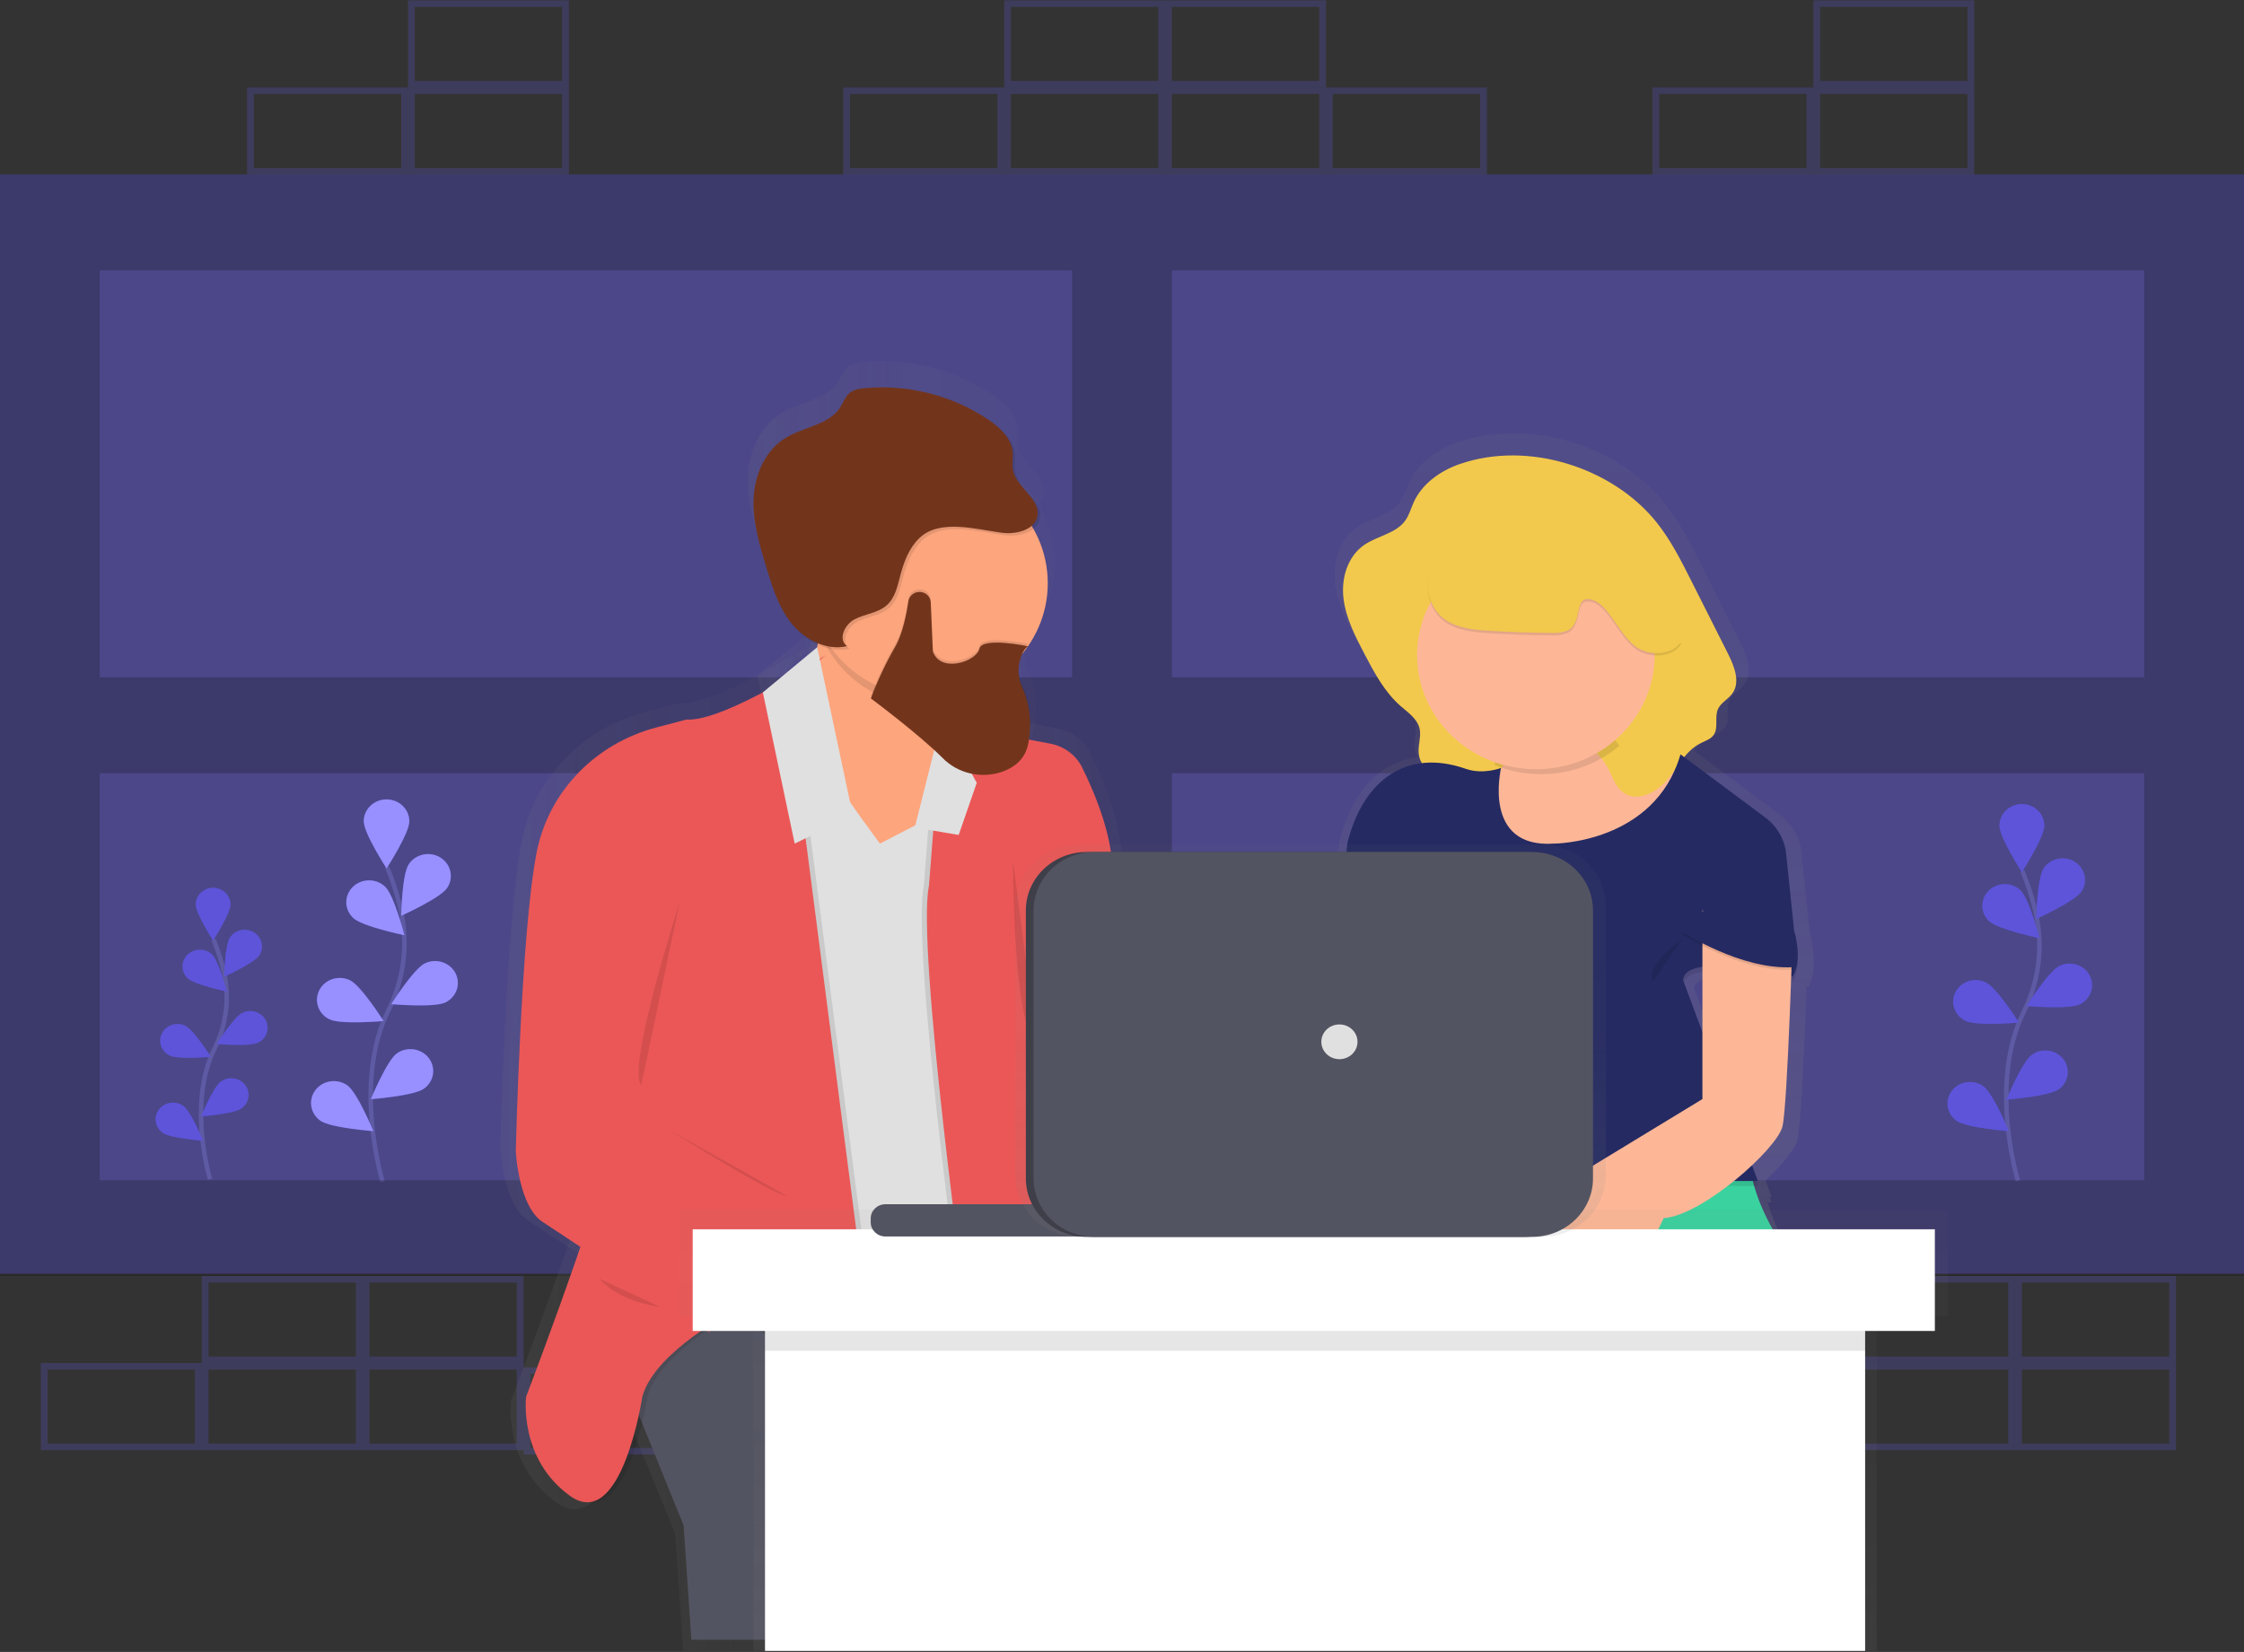 <svg width="990" height="729" viewBox="0 0 990 729" fill="none" xmlns="http://www.w3.org/2000/svg">
<rect x="0" y="0" width="990" height="729" fill="#333333" stroke="none"/>
<path opacity="0.2" d="M818 641.875H747V603.449H818V641.875ZM750 638.993H815V606.331H750V638.993Z" fill="#6C63FF"/>
<path opacity="0.2" d="M889 639.954H818V601.528H889V639.954ZM821 637.072H886V604.41H821V637.072Z" fill="#6C63FF"/>
<path opacity="0.2" d="M960 639.954H889V601.528H960V639.954ZM892 637.072H957V604.41H892V637.072Z" fill="#6C63FF"/>
<path opacity="0.2" d="M960 601.528H889V563.102H960V601.528ZM892 598.646H957V565.984H892V598.646Z" fill="#6C63FF"/>
<path opacity="0.2" d="M889 601.528H818V563.102H889V601.528ZM821 598.646H886V565.984H821V598.646Z" fill="#6C63FF"/>
<path opacity="0.2" d="M89 639.954H18V601.528H89V639.954ZM21 637.072H86V604.41H21V637.072Z" fill="#6C63FF"/>
<path opacity="0.2" d="M160 639.954H89V601.528H160V639.954ZM92 637.072H157V604.41H92V637.072Z" fill="#6C63FF"/>
<path opacity="0.2" d="M231 639.954H160V601.528H231V639.954ZM163 637.072H228V604.41H163V637.072Z" fill="#6C63FF"/>
<path opacity="0.2" d="M302 641.875H231V603.449H302V641.875ZM234 638.993H299V606.331H234V638.993Z" fill="#6C63FF"/>
<path opacity="0.2" d="M231 601.528H160V563.102H231V601.528ZM163 598.646H228V565.984H163V598.646Z" fill="#6C63FF"/>
<path opacity="0.2" d="M160 601.528H89V563.102H160V601.528ZM92 598.646H157V565.984H92V598.646Z" fill="#6C63FF"/>
<path d="M890.28 521.179C890.28 521.179 877.14 478.305 892.74 446.747C899.374 433.553 901.375 418.647 898.44 404.267C896.992 397.45 894.897 390.774 892.18 384.324" stroke="#535461" stroke-width="2" stroke-miterlimit="10"/>
<path d="M901.9 364.352C901.9 369.607 892 384.843 892 384.843C892 384.843 882.1 369.607 882.1 364.352C882.1 361.829 883.144 359.408 885.001 357.624C886.859 355.84 889.378 354.837 892.005 354.837C894.632 354.837 897.151 355.84 899.009 357.624C900.867 359.408 901.91 361.829 901.91 364.352H901.9Z" fill="#6C63FF"/>
<path d="M918.27 393.489C915.27 397.898 898.36 405.516 898.36 405.516C898.36 405.516 898.67 387.552 901.64 383.143C902.346 382.094 903.261 381.189 904.332 380.479C905.402 379.77 906.608 379.27 907.88 379.008C909.151 378.746 910.464 378.728 911.743 378.953C913.023 379.179 914.243 379.644 915.335 380.323C916.427 381.002 917.369 381.881 918.107 382.909C918.846 383.938 919.366 385.096 919.639 386.317C919.911 387.539 919.931 388.8 919.696 390.029C919.461 391.258 918.976 392.43 918.27 393.479V393.489Z" fill="#6C63FF"/>
<path d="M917.55 443.231C912.67 445.595 894.05 443.962 894.05 443.962C894.05 443.962 903.75 428.591 908.64 426.238C910.984 425.118 913.694 424.936 916.177 425.73C918.661 426.523 920.716 428.229 921.895 430.474C923.073 432.72 923.279 435.322 922.466 437.712C921.654 440.102 919.89 442.087 917.56 443.231H917.55Z" fill="#6C63FF"/>
<path d="M908.19 480.745C903.79 483.867 885.19 485.279 885.19 485.279C885.19 485.279 892.05 468.573 896.45 465.442C897.495 464.699 898.683 464.161 899.944 463.858C901.206 463.556 902.518 463.496 903.804 463.68C905.09 463.865 906.325 464.291 907.44 464.935C908.555 465.578 909.526 466.426 910.3 467.43C911.073 468.434 911.633 469.575 911.948 470.787C912.263 471.999 912.326 473.259 912.133 474.495C911.941 475.73 911.498 476.917 910.828 477.988C910.158 479.059 909.275 479.992 908.23 480.735L908.19 480.745Z" fill="#6C63FF"/>
<path d="M877.57 406.544C881.49 410.204 899.77 413.999 899.77 413.999C899.77 413.999 895.29 396.553 891.37 392.864C889.486 391.107 886.952 390.14 884.325 390.177C881.699 390.213 879.195 391.251 877.365 393.061C875.535 394.872 874.529 397.306 874.567 399.829C874.605 402.352 875.686 404.757 877.57 406.515V406.544Z" fill="#6C63FF"/>
<path d="M867.2 450.542C872.08 452.905 890.7 451.272 890.7 451.272C890.7 451.272 881 435.902 876.11 433.548C874.948 432.977 873.679 432.632 872.377 432.534C871.076 432.435 869.767 432.585 868.526 432.974C867.284 433.363 866.136 433.984 865.145 434.801C864.155 435.619 863.342 436.616 862.754 437.736C862.166 438.856 861.815 440.076 861.72 441.327C861.625 442.578 861.788 443.835 862.2 445.025C862.612 446.215 863.265 447.315 864.122 448.262C864.978 449.209 866.021 449.984 867.19 450.542H867.2Z" fill="#6C63FF"/>
<path d="M863.23 494.646C867.63 497.768 886.23 499.18 886.23 499.18C886.23 499.18 879.41 482.513 875 479.352C873.955 478.609 872.767 478.071 871.505 477.769C870.244 477.467 868.932 477.406 867.646 477.591C866.36 477.775 865.125 478.202 864.01 478.845C862.895 479.488 861.923 480.336 861.15 481.341C860.377 482.345 859.816 483.485 859.502 484.698C859.187 485.91 859.124 487.169 859.317 488.405C859.509 489.64 859.952 490.827 860.622 491.898C861.292 492.969 862.175 493.903 863.22 494.646H863.23Z" fill="#6C63FF"/>
<path opacity="0.25" d="M901.9 364.352C901.9 369.607 892 384.843 892 384.843C892 384.843 882.1 369.607 882.1 364.352C882.1 361.829 883.144 359.408 885.001 357.624C886.859 355.84 889.378 354.837 892.005 354.837C894.632 354.837 897.151 355.84 899.009 357.624C900.867 359.408 901.91 361.829 901.91 364.352H901.9Z" fill="black"/>
<path opacity="0.25" d="M918.27 393.489C915.27 397.898 898.36 405.516 898.36 405.516C898.36 405.516 898.67 387.552 901.64 383.143C902.346 382.094 903.261 381.189 904.332 380.479C905.402 379.77 906.608 379.27 907.88 379.008C909.151 378.746 910.464 378.728 911.743 378.953C913.023 379.179 914.243 379.644 915.335 380.323C916.427 381.002 917.369 381.881 918.107 382.909C918.846 383.938 919.366 385.096 919.639 386.317C919.911 387.539 919.931 388.8 919.696 390.029C919.461 391.258 918.976 392.43 918.27 393.479V393.489Z" fill="black"/>
<path opacity="0.25" d="M917.55 443.231C912.67 445.595 894.05 443.962 894.05 443.962C894.05 443.962 903.75 428.591 908.64 426.238C910.984 425.118 913.694 424.936 916.177 425.73C918.661 426.523 920.716 428.229 921.895 430.474C923.073 432.72 923.279 435.322 922.466 437.712C921.654 440.102 919.89 442.087 917.56 443.231H917.55Z" fill="black"/>
<path opacity="0.25" d="M908.19 480.745C903.79 483.867 885.19 485.279 885.19 485.279C885.19 485.279 892.05 468.573 896.45 465.442C897.495 464.699 898.683 464.161 899.944 463.858C901.206 463.556 902.518 463.496 903.804 463.68C905.09 463.865 906.325 464.291 907.44 464.935C908.555 465.578 909.526 466.426 910.3 467.43C911.073 468.434 911.633 469.575 911.948 470.787C912.263 471.999 912.326 473.259 912.133 474.495C911.941 475.73 911.498 476.917 910.828 477.988C910.158 479.059 909.275 479.992 908.23 480.735L908.19 480.745Z" fill="black"/>
<path opacity="0.25" d="M877.57 406.544C881.49 410.204 899.77 413.999 899.77 413.999C899.77 413.999 895.29 396.553 891.37 392.864C889.486 391.107 886.952 390.14 884.325 390.177C881.699 390.213 879.195 391.251 877.365 393.061C875.535 394.872 874.529 397.306 874.567 399.829C874.605 402.352 875.686 404.757 877.57 406.515V406.544Z" fill="black"/>
<path opacity="0.25" d="M867.2 450.542C872.08 452.905 890.7 451.272 890.7 451.272C890.7 451.272 881 435.902 876.11 433.548C874.948 432.977 873.679 432.632 872.377 432.534C871.076 432.435 869.767 432.585 868.526 432.974C867.284 433.363 866.136 433.984 865.145 434.801C864.155 435.619 863.342 436.616 862.754 437.736C862.166 438.856 861.815 440.076 861.72 441.327C861.625 442.578 861.788 443.835 862.2 445.025C862.612 446.215 863.265 447.315 864.122 448.262C864.978 449.209 866.021 449.984 867.19 450.542H867.2Z" fill="black"/>
<path opacity="0.25" d="M863.23 494.646C867.63 497.768 886.23 499.18 886.23 499.18C886.23 499.18 879.41 482.513 875 479.352C873.955 478.609 872.767 478.071 871.505 477.769C870.244 477.467 868.932 477.406 867.646 477.591C866.36 477.775 865.125 478.202 864.01 478.845C862.895 479.488 861.923 480.336 861.15 481.341C860.377 482.345 859.816 483.485 859.502 484.698C859.187 485.91 859.124 487.169 859.317 488.405C859.509 489.64 859.952 490.827 860.622 491.898C861.292 492.969 862.175 493.903 863.22 494.646H863.23Z" fill="black"/>
<path d="M168.8 521.505C168.8 521.505 155.46 477.997 171.3 446.008C178.035 432.617 180.067 417.488 177.09 402.894C175.621 395.958 173.492 389.166 170.73 382.605" stroke="#535461" stroke-width="2" stroke-miterlimit="10"/>
<path d="M180.59 362.431C180.59 367.763 170.54 383.229 170.54 383.229C170.54 383.229 160.48 367.715 160.48 362.431C160.48 359.87 161.539 357.415 163.424 355.604C165.308 353.794 167.865 352.776 170.53 352.776C173.195 352.776 175.752 353.794 177.636 355.604C179.521 357.415 180.58 359.87 180.58 362.431H180.59Z" fill="#6C63FF"/>
<path d="M197.2 391.923C194.2 396.4 177 404.133 177 404.133C177 404.133 177.31 385.881 180.33 381.433C181.037 380.349 181.962 379.41 183.05 378.672C184.139 377.935 185.369 377.412 186.669 377.135C187.97 376.858 189.314 376.832 190.625 377.059C191.936 377.285 193.187 377.76 194.305 378.456C195.424 379.151 196.387 380.053 197.139 381.109C197.891 382.165 198.417 383.354 198.686 384.607C198.956 385.861 198.963 387.153 198.708 388.409C198.453 389.664 197.94 390.859 197.2 391.923Z" fill="#6C63FF"/>
<path d="M196.47 442.396C191.47 444.797 172.62 443.135 172.62 443.135C172.62 443.135 182.47 427.553 187.42 425.152C189.8 423.999 192.56 423.802 195.092 424.603C197.623 425.405 199.72 427.14 200.92 429.427C202.12 431.713 202.326 434.364 201.491 436.796C200.657 439.229 198.85 441.243 196.47 442.396Z" fill="#6C63FF"/>
<path d="M187 480.466C182.54 483.636 163.62 485.068 163.62 485.068C163.62 485.068 170.62 468.112 175.05 464.894C176.111 464.137 177.317 463.588 178.599 463.279C179.881 462.97 181.213 462.906 182.521 463.092C183.828 463.277 185.085 463.708 186.219 464.361C187.353 465.013 188.342 465.873 189.13 466.892C189.918 467.912 190.489 469.07 190.811 470.301C191.133 471.533 191.199 472.813 191.006 474.069C190.813 475.325 190.364 476.532 189.686 477.622C189.007 478.711 188.111 479.661 187.05 480.418L187 480.466Z" fill="#6C63FF"/>
<path d="M155.89 405.161C159.89 408.878 178.42 412.721 178.42 412.721C178.42 412.721 173.88 395.026 169.9 391.308C168.956 390.41 167.837 389.699 166.606 389.219C165.375 388.739 164.057 388.498 162.728 388.51C161.4 388.522 160.087 388.787 158.865 389.29C157.644 389.793 156.539 390.523 155.613 391.439C154.688 392.355 153.96 393.438 153.474 394.626C152.987 395.813 152.75 397.082 152.776 398.358C152.803 399.634 153.093 400.893 153.629 402.06C154.165 403.228 154.937 404.282 155.9 405.162L155.89 405.161Z" fill="#6C63FF"/>
<path d="M145.37 449.85C150.37 452.252 169.22 450.59 169.22 450.59C169.22 450.59 159.37 435.008 154.42 432.607C153.241 432.036 151.957 431.693 150.641 431.599C149.325 431.505 148.002 431.661 146.748 432.058C145.495 432.455 144.335 433.085 143.335 433.913C142.335 434.741 141.514 435.749 140.92 436.881C140.326 438.014 139.969 439.247 139.871 440.512C139.774 441.776 139.936 443.047 140.349 444.251C140.762 445.455 141.418 446.57 142.28 447.53C143.141 448.491 144.191 449.279 145.37 449.85Z" fill="#6C63FF"/>
<path d="M141.34 494.578C145.8 497.748 164.72 499.18 164.72 499.18C164.72 499.18 157.72 482.224 153.29 479.006C151.147 477.477 148.46 476.829 145.819 477.204C143.179 477.579 140.801 478.946 139.21 481.004C137.619 483.063 136.944 485.645 137.334 488.181C137.724 490.718 139.147 493.002 141.29 494.53L141.34 494.578Z" fill="#6C63FF"/>
<path opacity="0.5" d="M180.59 362.431C180.59 367.763 170.54 383.229 170.54 383.229C170.54 383.229 160.48 367.715 160.48 362.431C160.48 359.87 161.539 357.415 163.424 355.604C165.308 353.794 167.865 352.776 170.53 352.776C173.195 352.776 175.752 353.794 177.636 355.604C179.521 357.415 180.58 359.87 180.58 362.431H180.59Z" fill="white"/>
<path opacity="0.5" d="M197.2 391.923C194.2 396.4 177 404.133 177 404.133C177 404.133 177.31 385.881 180.33 381.433C181.037 380.349 181.962 379.41 183.05 378.672C184.139 377.935 185.369 377.412 186.669 377.135C187.97 376.858 189.314 376.832 190.625 377.059C191.936 377.285 193.187 377.76 194.305 378.456C195.424 379.151 196.387 380.053 197.139 381.109C197.891 382.165 198.417 383.354 198.686 384.607C198.956 385.861 198.963 387.153 198.708 388.409C198.453 389.664 197.94 390.859 197.2 391.923Z" fill="white"/>
<path opacity="0.5" d="M196.47 442.396C191.47 444.797 172.62 443.135 172.62 443.135C172.62 443.135 182.47 427.553 187.42 425.152C189.8 423.999 192.56 423.802 195.092 424.603C197.623 425.405 199.72 427.14 200.92 429.427C202.12 431.713 202.326 434.364 201.491 436.796C200.657 439.229 198.85 441.243 196.47 442.396Z" fill="white"/>
<path opacity="0.5" d="M187 480.466C182.54 483.636 163.62 485.068 163.62 485.068C163.62 485.068 170.62 468.112 175.05 464.894C176.111 464.137 177.317 463.588 178.599 463.279C179.881 462.97 181.213 462.906 182.521 463.092C183.828 463.277 185.085 463.708 186.219 464.361C187.353 465.013 188.342 465.873 189.13 466.892C189.918 467.912 190.489 469.07 190.811 470.301C191.133 471.533 191.199 472.813 191.006 474.069C190.813 475.325 190.364 476.532 189.686 477.622C189.007 478.711 188.111 479.661 187.05 480.418L187 480.466Z" fill="white"/>
<path opacity="0.5" d="M155.89 405.161C159.89 408.878 178.42 412.721 178.42 412.721C178.42 412.721 173.88 395.026 169.9 391.308C168.956 390.41 167.837 389.699 166.606 389.219C165.375 388.739 164.057 388.498 162.728 388.51C161.4 388.522 160.087 388.787 158.865 389.29C157.644 389.793 156.539 390.523 155.613 391.439C154.688 392.355 153.96 393.438 153.474 394.626C152.987 395.813 152.75 397.082 152.776 398.358C152.803 399.634 153.093 400.893 153.629 402.06C154.165 403.228 154.937 404.282 155.9 405.162L155.89 405.161Z" fill="white"/>
<path opacity="0.5" d="M145.37 449.85C150.37 452.252 169.22 450.59 169.22 450.59C169.22 450.59 159.37 435.008 154.42 432.607C153.241 432.036 151.957 431.693 150.641 431.599C149.325 431.505 148.002 431.661 146.748 432.058C145.495 432.455 144.335 433.085 143.335 433.913C142.335 434.741 141.514 435.749 140.92 436.881C140.326 438.014 139.969 439.247 139.871 440.512C139.774 441.776 139.936 443.047 140.349 444.251C140.762 445.455 141.418 446.57 142.28 447.53C143.141 448.491 144.191 449.279 145.37 449.85Z" fill="white"/>
<path opacity="0.5" d="M141.34 494.578C145.8 497.748 164.72 499.18 164.72 499.18C164.72 499.18 157.72 482.224 153.29 479.006C151.147 477.477 148.46 476.829 145.819 477.204C143.179 477.579 140.801 478.946 139.21 481.004C137.619 483.063 136.944 485.645 137.334 488.181C137.724 490.718 139.147 493.002 141.29 494.53L141.34 494.578Z" fill="white"/>
<path d="M92.69 520.429C92.69 520.429 82.53 487.316 94.6 462.867C99.731 452.662 101.279 441.134 99.01 430.013C97.89 424.742 96.27 419.581 94.17 414.594" stroke="#535461" stroke-width="2" stroke-miterlimit="10"/>
<path d="M101.68 399.166C101.68 403.23 94.02 415.017 94.02 415.017C94.02 415.017 86.36 403.23 86.36 399.166C86.36 397.215 87.167 395.343 88.603 393.963C90.04 392.583 91.988 391.808 94.02 391.808C96.051 391.808 98 392.583 99.436 393.963C100.873 395.343 101.68 397.215 101.68 399.166Z" fill="#6C63FF"/>
<path d="M114.34 421.674C112.04 425.085 98.94 430.983 98.94 430.983C98.94 430.983 99.18 417.092 101.48 413.691C102.027 412.88 102.735 412.181 103.563 411.632C104.392 411.084 105.325 410.698 106.308 410.496C107.292 410.293 108.308 410.28 109.297 410.455C110.287 410.63 111.231 410.99 112.075 411.516C112.919 412.041 113.648 412.721 114.219 413.517C114.789 414.313 115.191 415.209 115.402 416.154C115.612 417.099 115.627 418.075 115.444 419.025C115.262 419.976 114.887 420.882 114.34 421.694V421.674Z" fill="#6C63FF"/>
<path d="M113.79 460.139C110.01 461.964 95.61 460.706 95.61 460.706C95.61 460.706 103.11 448.832 106.89 446.997C107.789 446.554 108.77 446.286 109.778 446.209C110.785 446.132 111.798 446.247 112.759 446.547C113.72 446.848 114.61 447.328 115.376 447.96C116.143 448.592 116.772 449.364 117.227 450.231C117.683 451.098 117.955 452.042 118.028 453.01C118.101 453.979 117.975 454.951 117.655 455.872C117.336 456.793 116.83 457.644 116.166 458.377C115.503 459.109 114.695 459.708 113.79 460.139Z" fill="#6C63FF"/>
<path d="M106.55 489.16C103.15 491.581 88.73 492.667 88.73 492.667C88.73 492.667 94.04 479.746 97.44 477.296C98.249 476.722 99.168 476.306 100.144 476.072C101.12 475.839 102.135 475.792 103.13 475.935C104.125 476.078 105.081 476.408 105.943 476.907C106.805 477.405 107.557 478.061 108.155 478.838C108.753 479.615 109.186 480.498 109.429 481.436C109.672 482.373 109.721 483.348 109.572 484.304C109.423 485.26 109.079 486.178 108.561 487.006C108.042 487.835 107.359 488.557 106.55 489.131V489.16Z" fill="#6C63FF"/>
<path d="M82.86 431.771C85.86 434.605 100.03 437.535 100.03 437.535C100.03 437.535 96.57 424.086 93.53 421.204C92.071 419.844 90.11 419.097 88.079 419.127C86.046 419.157 84.11 419.961 82.695 421.362C81.28 422.763 80.503 424.647 80.534 426.599C80.564 428.551 81.401 430.412 82.86 431.771Z" fill="#6C63FF"/>
<path d="M74.84 465.807C78.62 467.632 93.02 466.373 93.02 466.373C93.02 466.373 85.52 454.5 81.74 452.665C79.928 451.802 77.834 451.662 75.915 452.277C73.996 452.891 72.408 454.21 71.497 455.944C70.586 457.679 70.427 459.69 71.053 461.537C71.679 463.385 73.04 464.92 74.84 465.807Z" fill="#6C63FF"/>
<path d="M71.77 499.91C75.17 502.331 89.59 503.416 89.59 503.416C89.59 503.416 84.28 490.496 80.88 488.046C80.071 487.471 79.152 487.055 78.176 486.822C77.2 486.588 76.185 486.542 75.19 486.685C74.195 486.828 73.239 487.158 72.377 487.656C71.515 488.154 70.763 488.811 70.165 489.588C69.567 490.365 69.134 491.248 68.891 492.185C68.648 493.123 68.599 494.098 68.748 495.054C68.897 496.01 69.241 496.928 69.759 497.756C70.278 498.584 70.961 499.306 71.77 499.881V499.91Z" fill="#6C63FF"/>
<path opacity="0.25" d="M101.68 399.166C101.68 403.23 94.02 415.017 94.02 415.017C94.02 415.017 86.36 403.23 86.36 399.166C86.36 397.215 87.167 395.343 88.603 393.963C90.04 392.583 91.988 391.808 94.02 391.808C96.051 391.808 98 392.583 99.436 393.963C100.873 395.343 101.68 397.215 101.68 399.166Z" fill="black"/>
<path opacity="0.25" d="M114.34 421.674C112.04 425.085 98.94 430.983 98.94 430.983C98.94 430.983 99.18 417.092 101.48 413.691C102.027 412.88 102.735 412.181 103.563 411.632C104.392 411.084 105.325 410.698 106.308 410.496C107.292 410.293 108.308 410.28 109.297 410.455C110.287 410.63 111.231 410.99 112.075 411.516C112.919 412.041 113.648 412.721 114.219 413.517C114.789 414.313 115.191 415.209 115.402 416.154C115.612 417.099 115.627 418.075 115.444 419.025C115.262 419.976 114.887 420.882 114.34 421.694V421.674Z" fill="black"/>
<path opacity="0.25" d="M113.79 460.139C110.01 461.964 95.61 460.706 95.61 460.706C95.61 460.706 103.11 448.832 106.89 446.997C107.789 446.554 108.77 446.286 109.778 446.209C110.785 446.132 111.798 446.247 112.759 446.547C113.72 446.848 114.61 447.328 115.376 447.96C116.143 448.592 116.772 449.364 117.227 450.231C117.683 451.098 117.955 452.042 118.028 453.01C118.101 453.979 117.975 454.951 117.655 455.872C117.336 456.793 116.83 457.644 116.166 458.377C115.503 459.109 114.695 459.708 113.79 460.139Z" fill="black"/>
<path opacity="0.25" d="M106.55 489.16C103.15 491.581 88.73 492.667 88.73 492.667C88.73 492.667 94.04 479.746 97.44 477.296C98.249 476.722 99.168 476.306 100.144 476.072C101.12 475.839 102.135 475.792 103.13 475.935C104.125 476.078 105.081 476.408 105.943 476.907C106.805 477.405 107.557 478.061 108.155 478.838C108.753 479.615 109.186 480.498 109.429 481.436C109.672 482.373 109.721 483.348 109.572 484.304C109.423 485.26 109.079 486.178 108.561 487.006C108.042 487.835 107.359 488.557 106.55 489.131V489.16Z" fill="black"/>
<path opacity="0.25" d="M82.86 431.771C85.86 434.605 100.03 437.535 100.03 437.535C100.03 437.535 96.57 424.086 93.53 421.204C92.071 419.844 90.11 419.097 88.079 419.127C86.046 419.157 84.11 419.961 82.695 421.362C81.28 422.763 80.503 424.647 80.534 426.599C80.564 428.551 81.401 430.412 82.86 431.771Z" fill="black"/>
<path opacity="0.25" d="M74.84 465.807C78.62 467.632 93.02 466.373 93.02 466.373C93.02 466.373 85.52 454.5 81.74 452.665C79.928 451.802 77.834 451.662 75.915 452.277C73.996 452.891 72.408 454.21 71.497 455.944C70.586 457.679 70.427 459.69 71.053 461.537C71.679 463.385 73.04 464.92 74.84 465.807Z" fill="black"/>
<path opacity="0.25" d="M71.77 499.91C75.17 502.331 89.59 503.416 89.59 503.416C89.59 503.416 84.28 490.496 80.88 488.046C80.071 487.471 79.152 487.055 78.176 486.822C77.2 486.588 76.185 486.542 75.19 486.685C74.195 486.828 73.239 487.158 72.377 487.656C71.515 488.154 70.763 488.811 70.165 489.588C69.567 490.365 69.134 491.248 68.891 492.185C68.648 493.123 68.599 494.098 68.748 495.054C68.897 496.01 69.241 496.928 69.759 497.756C70.278 498.584 70.961 499.306 71.77 499.881V499.91Z" fill="black"/>
<g opacity="0.7">
<path opacity="0.6" d="M990 77.012H0V562.141H990V77.012Z" fill="#6C63FF"/>
<path opacity="0.25" d="M0 77.012V563.102H990V77.012H0ZM44 119.281H473V298.922H44V119.281ZM44 341.191H473V520.833H44V341.191ZM946 520.833H517V341.191H946V520.833ZM946 298.922H517V119.281H946V298.922Z" fill="black"/>
</g>
<g opacity="0.7">
<path opacity="0.7" d="M363.11 583.16C363.11 583.16 276.47 552.726 264.61 595.562L297.84 676.708L301.4 728.583H373.79V684.595C373.79 684.595 363.11 640.636 390.41 613.593L363.11 583.16Z" fill="url(#paint0_linear)"/>
<g opacity="0.1">
<path opacity="0.1" d="M377.62 341.671C373.94 340.499 369.51 339.452 366.51 341.787C364.77 343.141 364.02 345.322 362.67 347.032C358.18 352.69 349.13 351.633 341.98 353.66C331.47 356.638 324.98 366.639 321.26 376.437C304.8 419.667 323.15 469.111 308.82 513.013C304.6 525.934 297.7 540.277 304.52 552.16C306.79 556.127 310.52 559.432 311.62 563.812C313.16 569.759 310.19 577.559 315.38 581.181C317 582.305 319.05 582.66 320.99 583.102C332.67 586.061 341.52 594.793 350.42 602.556C359.32 610.318 370.02 617.83 382.09 617.321C385.991 617.012 389.842 616.277 393.57 615.13L453.47 599.107C459.47 597.503 465.99 595.562 469.47 590.643C471.6 587.637 472.27 583.919 472.81 580.345C474.877 566.69 475.857 552.903 475.74 539.104C475.74 534.551 475.52 529.892 473.74 525.655C471.74 520.766 467.74 516.856 464.83 512.389C459.21 503.743 457.7 493.358 456.31 483.3C454.1 467.286 451.89 450.955 454.95 435.066C456.26 428.245 458.52 421.617 460.02 414.844C462.45 403.81 462.836 392.451 461.16 381.289C459.76 372.018 456.76 362.614 450.16 355.639C445.84 350.992 439.971 347.935 433.56 346.993C425.46 346.033 421.43 350.509 414.21 352.181C403.53 354.746 387.89 344.928 377.62 341.671Z" fill="url(#paint1_linear)"/>
</g>
<path opacity="0.7" d="M377.62 339.375C373.94 338.203 369.51 337.156 366.51 339.491C364.77 340.845 364.02 343.026 362.67 344.736C358.18 350.394 349.13 349.337 341.98 351.364C331.47 354.342 324.98 364.343 321.26 374.141C304.8 417.371 323.15 466.815 308.82 510.717C304.6 523.638 297.7 537.98 304.52 549.864C306.79 553.831 310.52 557.136 311.62 561.516C313.16 567.463 310.19 575.263 315.38 578.885C317 580.009 319.05 580.364 320.99 580.806C332.67 583.765 341.52 592.497 350.42 600.259C359.32 608.021 370 615.62 382.09 615.082C385.991 614.773 389.842 614.038 393.57 612.892L453.47 596.868C459.47 595.264 465.99 593.324 469.47 588.405C471.6 585.398 472.27 581.68 472.81 578.107C474.877 564.451 475.857 550.665 475.74 536.866C475.74 532.313 475.52 527.653 473.74 523.417C471.74 518.527 467.74 514.617 464.83 510.15C459.21 501.504 457.7 491.12 456.31 481.062C454.1 465.048 451.89 448.717 454.95 432.828C456.26 426.007 458.52 419.378 460.02 412.606C462.45 401.572 462.836 390.213 461.16 379.05C459.76 369.78 456.76 360.375 450.16 353.401C445.84 348.754 439.971 345.697 433.56 344.755C425.46 343.794 421.43 348.271 414.21 349.942C403.53 352.44 387.89 342.68 377.62 339.375Z" fill="url(#paint2_linear)"/>
<path opacity="0.7" d="M360.74 254.06C360.74 254.06 361.93 296.886 347.69 295.762C333.45 294.638 388 366.764 388 366.764L434.28 343.093C434.28 343.093 407 301.401 426 275.473C445 249.545 360.74 254.06 360.74 254.06Z" fill="url(#paint3_linear)"/>
<g opacity="0.1">
<path opacity="0.1" d="M281.22 618.099C281.22 618.099 271.73 680.09 247.99 663.182C224.25 646.275 227.81 618.099 227.81 618.099C227.81 618.099 274.1 498.632 271.73 480.591C269.36 462.55 350.73 322.372 350.73 322.372L380.87 552.727C380.87 552.727 290.71 584.284 281.22 618.099Z" fill="url(#paint4_linear)"/>
</g>
<path opacity="0.7" d="M278.85 618.099C278.85 618.099 269.36 680.09 245.62 663.182C221.88 646.275 225.44 618.099 225.44 618.099C225.44 618.099 271.73 498.632 269.35 480.591C266.97 462.55 348.35 322.372 348.35 322.372L378.49 552.727C378.49 552.727 288.34 584.284 278.85 618.099Z" fill="url(#paint5_linear)"/>
<path opacity="0.7" d="M363.11 281.112C363.11 281.112 316.82 311.516 299 310.412L285.17 314.024C271.495 317.547 259.118 324.674 249.437 334.6C239.757 344.526 233.16 356.854 230.39 370.193L230.17 371.269C223.07 407.341 220.69 506.529 220.69 506.529C220.69 506.529 221.88 532.466 233.74 539.191L309.74 588.78C309.74 588.78 307.37 534.685 335.85 529.046C364.33 523.407 328.73 526.789 328.73 526.789L276.51 497.489C276.51 497.489 277.7 453.53 291.94 438.889C306.18 424.249 356.03 347.627 356.03 347.627L341.79 300.296L363.11 281.112Z" fill="url(#paint6_linear)"/>
<g opacity="0.1">
<path opacity="0.1" d="M414.14 310.412C414.14 310.412 443.29 317.741 463.7 321.325C466.88 321.871 469.881 323.129 472.46 324.999C475.038 326.868 477.122 329.296 478.54 332.084C484.7 344.294 494.09 366.379 492.47 384.795L510.27 451.291L561.27 509.891L515 530.19L462.8 474.962L505.52 579.778L426 583.16C426 583.16 402.26 414.085 408.2 385.928L414.14 310.412Z" fill="url(#paint7_linear)"/>
</g>
<path opacity="0.7" d="M416.51 310.412C416.51 310.412 445.66 317.741 466.07 321.325C469.25 321.871 472.251 323.129 474.83 324.999C477.408 326.868 479.491 329.296 480.91 332.084C487.07 344.294 496.46 366.379 494.84 384.795L512.64 451.291L563.64 509.891L517.36 530.18L465.14 474.952L507.9 579.778L428.38 583.16C428.38 583.16 404.64 414.085 410.58 385.928L416.51 310.412Z" fill="url(#paint8_linear)"/>
<path opacity="0.7" d="M359.21 277.519L375.57 353.804L348.87 366.764L334.24 298.048L359.21 277.519Z" fill="url(#paint9_linear)"/>
<path opacity="0.7" d="M404.05 359.443L416.51 310.412L432.54 339.154L424.23 362.825L404.05 359.443Z" fill="url(#paint10_linear)"/>
<path opacity="0.1" d="M449.15 374.094C449.15 374.094 449.15 450.734 459.83 456.364L449.15 374.094Z" fill="url(#paint11_linear)"/>
<path opacity="0.1" d="M296.05 393.249C296.05 393.249 271.42 468.727 278.39 476.633L296.05 393.249Z" fill="url(#paint12_linear)"/>
<path opacity="0.1" d="M291.31 496.922C291.31 496.922 338.79 526.405 345.31 526.875L291.31 496.922Z" fill="url(#paint13_linear)"/>
<g opacity="0.1">
<path opacity="0.1" d="M361.92 258.566C361.92 258.566 362.1 265.165 361.46 273.11C365.693 282.544 372.716 290.577 381.657 296.212C390.599 301.848 401.066 304.838 411.76 304.811C414.691 304.809 417.616 304.584 420.51 304.139C420.2 295.704 421.89 287.241 427.19 280.017C446.18 254.06 361.92 258.566 361.92 258.566Z" fill="url(#paint14_linear)"/>
</g>
<path opacity="0.7" d="M410.58 300.277C440.729 300.277 465.17 277.065 465.17 248.431C465.17 219.797 440.729 196.584 410.58 196.584C380.431 196.584 355.99 219.797 355.99 248.431C355.99 277.065 380.431 300.277 410.58 300.277Z" fill="url(#paint15_linear)"/>
<g opacity="0.1">
<path opacity="0.1" d="M445.22 226.633C451.83 227.479 460.22 225.385 461.53 219.159C463.14 211.301 452.07 206.191 450.36 198.342C449.72 195.403 450.48 192.329 450.11 189.341C449.37 183.327 444.25 178.697 439.04 175.2C422.497 164.198 402.458 159.125 382.42 160.867C379.94 161.088 377.33 161.472 375.42 162.981C373.24 164.681 372.42 167.448 370.91 169.705C365.79 177.563 354.29 178.486 346.04 183.385C336.39 189.149 331.61 200.36 331.18 211.157C330.75 221.955 333.99 232.551 337.18 242.926C339.91 251.745 342.77 260.804 348.76 268.028C354.75 275.252 364.69 280.295 374.1 278.124C369.79 275.175 372.92 268.326 377.59 265.924C382.26 263.522 388.06 263.109 392.05 259.795C396.04 256.481 397.24 251.053 398.54 246.115C400.18 239.89 402.54 233.569 407.34 229.025C416.75 220.13 433.7 225.164 445.22 226.633Z" fill="url(#paint16_linear)"/>
</g>
<path opacity="0.7" d="M444 225.509C450.61 226.355 459 224.261 460.31 218.036C461.92 210.177 450.85 205.067 449.14 197.218C448.5 194.279 449.26 191.205 448.89 188.217C448.15 182.203 443.03 177.573 437.82 174.076C421.29 163.079 401.266 158.003 381.24 159.734C378.76 159.955 376.15 160.339 374.24 161.847C372.06 163.547 371.24 166.314 369.73 168.572C364.61 176.43 353.11 177.352 344.86 182.251C335.21 188.015 330.43 199.226 330 210.024C329.57 220.821 332.81 231.417 336 241.792C338.73 250.611 341.59 259.67 347.58 266.894C353.57 274.118 363.51 279.162 372.92 276.991C368.61 274.042 371.74 267.192 376.41 264.79C381.08 262.389 386.88 261.976 390.87 258.661C394.86 255.347 396.06 249.92 397.36 244.982C399 238.757 401.36 232.436 406.16 227.892C415.56 219.006 432.51 224.03 444 225.509Z" fill="url(#paint17_linear)"/>
<g opacity="0.1">
<path opacity="0.1" d="M401.14 255.424C400.34 260.784 398.56 270.064 395.21 275.924C390.78 283.55 386.991 291.504 383.88 299.71C383.88 299.71 405.74 315.782 416.88 326.762C420.309 330.211 424.698 332.641 429.523 333.763C434.349 334.885 439.408 334.653 444.1 333.093C449.89 331.094 454.96 327.233 456.31 319.989C458.43 308.567 455.91 299.95 453.53 294.849C452.383 292.439 451.782 289.822 451.768 287.172C451.755 284.522 452.328 281.9 453.45 279.479C454.27 277.749 455.23 276.395 456.3 276.059C456.3 276.059 434.94 271.553 433.75 277.183C432.56 282.812 415.95 288.451 412.39 278.307L411.39 255.943C411.328 254.675 410.759 253.48 409.801 252.606C408.843 251.733 407.571 251.248 406.25 251.255C405.019 251.243 403.824 251.658 402.886 252.424C401.947 253.19 401.327 254.255 401.14 255.424Z" fill="url(#paint18_linear)"/>
</g>
<path opacity="0.7" d="M401.14 256.558C400.34 261.918 398.56 271.198 395.21 277.058C390.78 284.684 386.991 292.638 383.88 300.844C383.88 300.844 405.74 316.915 416.88 327.896C420.309 331.344 424.698 333.774 429.523 334.897C434.349 336.019 439.408 335.786 444.1 334.226C449.89 332.228 454.96 328.366 456.31 321.123C458.43 309.701 455.91 301.084 453.53 295.983C452.383 293.573 451.782 290.956 451.768 288.306C451.755 285.656 452.328 283.033 453.45 280.612C454.27 278.883 455.23 277.529 456.3 277.192C456.3 277.192 434.94 272.687 433.75 278.316C432.56 283.946 415.95 289.585 412.39 279.44L411.39 257.076C411.328 255.809 410.759 254.614 409.801 253.74C408.843 252.866 407.571 252.382 406.25 252.388C405.019 252.377 403.824 252.792 402.886 253.558C401.947 254.324 401.327 255.389 401.14 256.558Z" fill="url(#paint19_linear)"/>
</g>
<path d="M364.27 582.42C364.27 582.42 281.1 552.871 269.71 594.457L301.61 673.231L305 723.636H374.5V680.935C374.5 680.935 364.25 638.253 390.5 611.979L364.27 582.42Z" fill="#535461"/>
<path opacity="0.1" d="M378.2 347.916C374.67 346.782 370.41 345.764 367.54 348.031C365.87 349.347 365.15 351.46 363.85 353.122C359.54 358.617 350.85 357.589 343.99 359.559C333.9 362.441 327.68 372.162 324.1 381.654C308.3 423.625 325.91 471.657 312.16 514.281C308.16 526.827 301.49 540.757 308.03 552.294C310.21 556.137 313.76 559.355 314.85 563.611C316.33 569.375 313.48 576.964 318.46 580.48C320.01 581.575 321.98 581.911 323.84 582.401C335.05 585.283 343.55 593.756 352.09 601.297C360.63 608.838 370.91 616.13 382.49 615.64C386.229 615.339 389.92 614.627 393.49 613.517L450.99 597.954C456.76 596.388 462.99 594.505 466.36 589.731C468.36 586.849 469.05 583.218 469.57 579.73C471.553 566.467 472.493 553.08 472.38 539.681C472.38 535.262 472.17 530.737 470.48 526.626C468.48 521.88 464.72 518.085 461.92 513.734C456.53 505.357 455.07 495.251 453.74 485.481C451.62 469.928 449.5 454.068 452.43 438.64C453.69 432.021 455.86 425.584 457.3 419.004C459.635 408.286 460.007 397.259 458.4 386.419C457.06 377.417 454.17 368.281 447.85 361.509C443.722 357.006 438.082 354.035 431.91 353.113C424.13 352.152 420.26 356.533 413.33 358.156C403.08 360.567 388.06 351.086 378.2 347.916Z" fill="black"/>
<path d="M378.2 345.725C374.67 344.592 370.41 343.573 367.54 345.841C365.87 347.157 365.15 349.27 363.85 350.932C359.54 356.427 350.85 355.399 343.99 357.368C333.9 360.25 327.68 369.972 324.1 379.463C308.3 421.434 325.91 469.467 312.16 512.091C308.16 524.637 301.49 538.567 308.03 550.104C310.21 553.947 313.76 557.165 314.85 561.421C316.33 567.184 313.48 574.774 318.46 578.29C320.01 579.385 321.98 579.721 323.84 580.211C335.05 583.093 343.55 591.566 352.09 599.107C360.63 606.648 370.91 613.939 382.49 613.449C386.229 613.149 389.92 612.436 393.49 611.326L451 595.773C456.77 594.208 463 592.325 466.37 587.55C468.37 584.668 469.06 581.037 469.58 577.55C471.563 564.287 472.503 550.899 472.39 537.5C472.39 533.081 472.18 528.557 470.49 524.445C468.49 519.699 464.73 515.905 461.93 511.553C456.54 503.176 455.08 493.07 453.75 483.3C451.63 467.747 449.51 451.887 452.44 436.459C453.7 429.84 455.87 423.404 457.31 416.823C459.645 406.105 460.017 395.079 458.41 384.238C457.07 375.237 454.18 366.101 447.86 359.328C443.744 354.82 438.115 351.839 431.95 350.903C424.17 349.943 420.3 354.323 413.37 355.947C403.08 358.387 388.06 348.895 378.2 345.725Z" fill="#E0E0E0"/>
<path d="M362 262.84C362 262.84 363.14 304.427 349.47 303.332C335.8 302.236 388.21 372.287 388.21 372.287L432.64 349.299C432.64 349.299 406.44 308.807 424.64 283.629C442.84 258.45 362 262.84 362 262.84Z" fill="#FDA57D"/>
<path opacity="0.1" d="M285.66 616.36C285.66 616.36 276.55 676.554 253.76 660.137C230.97 643.719 234.39 616.36 234.39 616.36C234.39 616.36 278.82 500.342 276.54 482.829C274.26 465.317 352.42 329.173 352.42 329.173L381.35 552.871C381.35 552.871 294.77 583.525 285.66 616.36Z" fill="black"/>
<path d="M283.38 616.36C283.38 616.36 274.27 676.554 251.48 660.137C228.69 643.719 232.11 616.36 232.11 616.36C232.11 616.36 276.54 500.342 274.26 482.829C271.98 465.317 350.14 329.173 350.14 329.173L379.07 552.871C379.07 552.871 292.49 583.525 283.38 616.36Z" fill="#EB5757"/>
<path d="M364.27 289.104C364.27 289.104 319.84 318.654 302.75 317.559L289.47 321.065C276.284 324.547 264.373 331.499 255.081 341.136C245.789 350.774 239.485 362.715 236.88 375.611L236.67 376.658C229.83 411.684 227.56 507.999 227.56 507.999C227.56 507.999 228.7 533.168 240.09 539.7L313 587.906C313 587.906 310.72 535.367 338.07 529.901C365.42 524.435 331.23 527.711 331.23 527.711L281.1 499.247C281.1 499.247 282.24 456.565 295.91 442.338C309.58 428.111 357.43 353.689 357.43 353.689L343.76 307.674L364.27 289.104Z" fill="#EB5757"/>
<path opacity="0.1" d="M413.26 317.569C413.26 317.569 441.26 324.687 460.84 328.136C463.904 328.675 466.791 329.903 469.266 331.72C471.741 333.536 473.733 335.89 475.08 338.588C480.99 350.452 490 371.884 488.45 389.771L505.54 454.346L554.54 511.255L510.1 530.987L460 477.363L501 579.193L424.66 582.42C424.66 582.42 401.87 418.245 407.57 390.886L413.26 317.569Z" fill="black"/>
<path d="M415.54 317.569C415.54 317.569 443.54 324.687 463.12 328.136C466.184 328.675 469.071 329.903 471.546 331.72C474.021 333.536 476.013 335.89 477.36 338.588C483.27 350.452 492.28 371.884 490.73 389.771L507.82 454.346L556.82 511.255L512.39 530.958L462.26 477.325L503.26 579.154L426.93 582.42C426.93 582.42 404.14 418.245 409.84 390.886L415.54 317.569Z" fill="#EB5757"/>
<path d="M360.53 285.627L376.24 359.703L350.6 372.287L336.56 305.56L360.53 285.627Z" fill="#E0E0E0"/>
<path d="M403.58 365.179L415.54 317.569L430.92 345.476L422.95 368.464L403.58 365.179Z" fill="#E0E0E0"/>
<path opacity="0.1" d="M446.87 379.406C446.87 379.406 446.87 453.827 457.12 459.303L446.87 379.406Z" fill="black"/>
<path opacity="0.1" d="M299.9 397.975C299.9 397.975 276.25 471.273 282.9 478.948L299.9 397.975Z" fill="black"/>
<path opacity="0.1" d="M295.34 498.699C295.34 498.699 340.92 527.327 347.18 527.788L295.34 498.699Z" fill="black"/>
<path opacity="0.1" d="M363.13 267.221C363.13 267.221 363.31 273.628 362.69 281.342C367.263 291.735 375.337 300.351 385.617 305.809C395.897 311.266 407.787 313.249 419.38 311.44C419.08 303.245 420.71 295.032 425.79 288.009C444 262.84 363.13 267.221 363.13 267.221Z" fill="black"/>
<path d="M409.84 307.722C438.785 307.722 462.25 285.181 462.25 257.374C462.25 229.568 438.785 207.027 409.84 207.027C380.895 207.027 357.43 229.568 357.43 257.374C357.43 285.181 380.895 307.722 409.84 307.722Z" fill="#FDA57D"/>
<path opacity="0.1" d="M443.09 236.211C449.44 237.028 457.53 234.991 458.75 228.958C460.3 221.321 449.67 216.364 448.03 208.784C447.41 205.902 448.15 202.944 447.79 200.052C447.08 194.211 442.16 189.715 437.16 186.324C421.327 175.656 402.069 170.728 382.81 172.414C380.43 172.635 377.92 173 376.08 174.46C373.99 176.113 373.18 178.793 371.75 181.012C366.83 188.64 355.75 189.543 347.88 194.298C338.61 199.86 334.03 210.783 333.61 221.273C333.19 231.763 336.31 242.052 339.39 252.119C342.01 260.688 344.76 269.478 350.51 276.491C356.26 283.504 365.81 288.403 374.83 286.29C370.69 283.408 373.7 276.77 378.18 274.445C382.66 272.12 388.18 271.717 392.07 268.489C395.96 265.261 397.07 259.997 398.3 255.203C399.88 249.151 402.16 243.022 406.75 238.603C415.77 229.861 432 234.78 443.09 236.211Z" fill="black"/>
<path d="M442 235.116C448.35 235.932 456.44 233.896 457.66 227.863C459.21 220.226 448.58 215.269 446.94 207.689C446.32 204.807 447.06 201.848 446.7 198.957C445.94 193.068 441 188.553 436 185.181C420.176 174.516 400.93 169.585 381.68 171.261C379.3 171.482 376.79 171.847 374.95 173.307C372.86 174.96 372.05 177.64 370.62 179.859C365.7 187.487 354.62 188.39 346.75 193.145C337.48 198.707 332.9 209.63 332.48 220.12C332.06 230.61 335.18 240.899 338.26 250.967C340.88 259.536 343.63 268.325 349.38 275.338C355.13 282.351 364.68 287.25 373.7 285.137C369.56 282.255 372.57 275.617 377.05 273.292C381.53 270.967 387.05 270.564 390.94 267.336C394.83 264.108 395.94 258.844 397.17 254.05C398.75 247.998 401.03 241.869 405.62 237.45C414.63 228.795 430.9 233.704 442 235.116Z" fill="#72351C"/>
<path opacity="0.1" d="M400.78 264.166C400.01 269.373 398.3 278.384 395.08 284.071C390.826 291.468 387.187 299.177 384.2 307.126C384.2 307.126 405.2 322.737 415.85 333.4C419.119 336.743 423.328 339.104 427.966 340.195C432.604 341.286 437.472 341.062 441.98 339.548C447.54 337.627 452.41 333.852 453.7 326.829C455.7 315.734 453.32 307.366 451.04 302.41C449.947 300.066 449.379 297.527 449.372 294.959C449.365 292.391 449.92 289.85 451 287.5C451.79 285.819 452.71 284.513 453.74 284.176C453.74 284.176 433.23 279.796 432.09 285.272C430.95 290.747 415 296.213 411.58 286.367L410.64 264.646C410.588 263.421 410.045 262.263 409.124 261.414C408.203 260.565 406.976 260.092 405.7 260.093C404.505 260.084 403.348 260.492 402.443 261.241C401.538 261.99 400.947 263.03 400.78 264.166Z" fill="black"/>
<path d="M400.78 265.261C400.01 270.468 398.3 279.479 395.08 285.166C390.826 292.563 387.188 300.272 384.2 308.221C384.2 308.221 405.2 323.832 415.85 334.495C419.119 337.839 423.328 340.199 427.966 341.29C432.604 342.381 437.472 342.157 441.98 340.643C447.54 338.722 452.41 334.947 453.7 327.924C455.7 316.829 453.32 308.462 451.04 303.505C449.936 301.157 449.36 298.613 449.348 296.038C449.336 293.462 449.888 290.913 450.97 288.557C451.76 286.876 452.68 285.569 453.71 285.233C453.71 285.233 433.2 280.852 432.06 286.328C430.92 291.804 415 297.318 411.55 287.5L410.61 265.78C410.558 264.555 410.015 263.397 409.094 262.548C408.173 261.699 406.946 261.225 405.67 261.226C404.486 261.223 403.341 261.629 402.443 262.37C401.546 263.11 400.955 264.137 400.78 265.261Z" fill="#72351C"/>
<path d="M808 576.656C808 576.656 787.41 556.857 779.84 530.545H781.61L780.76 528.259H781.61L778.93 520.939C786.52 513.772 792.13 506.827 793.04 502.878C794.58 496.231 796.11 460.264 797.04 435.268L797.86 435.46C799.86 432.174 800.28 428.034 800.14 424.278C800.216 420.059 799.65 415.851 798.46 411.789L794.75 376.101C794.393 372.818 793.345 369.639 791.668 366.757C789.992 363.875 787.724 361.351 785 359.338L747.4 331.315C749.379 328.751 751.892 326.612 754.78 325.033C756.93 323.938 759.43 323.188 760.88 321.315C763.5 317.924 761.27 312.871 763.06 309.009C764.4 306.127 767.7 304.513 769.63 301.929C773.58 296.636 770.72 289.325 767.77 283.465L750.63 249.43C745.88 240.006 741.09 230.505 734.45 222.205C714.12 196.767 675 184.115 643.11 195.143C634.02 198.284 625.65 204.317 621.77 212.81C620.42 215.768 619.61 218.996 617.65 221.619C613.28 227.469 604.75 228.574 598.65 232.781C590.86 238.19 587.97 248.373 589.06 257.547C590.15 266.721 594.53 275.194 598.85 283.485C603.39 292.131 608.08 301.036 615.53 307.587C619.01 310.652 623.27 313.495 624.38 317.905C625.33 321.69 623.65 325.59 624 329.509C624.146 331.14 624.643 332.723 625.46 334.159C608.63 336.186 596.69 349.616 591.34 369.597C591.01 370.837 590.88 371.519 590.88 371.519L588.51 392.211C588.46 393.105 588.51 393.969 588.51 394.824C588.295 399.48 589.328 404.111 591.51 408.273V480.927L519.51 524.714C508.71 529.325 511.11 566.204 532.71 573.111C554.31 580.019 573.52 536.309 573.52 536.309C586.67 535.464 608.79 518.614 620.68 505.568C622.287 508.06 624.424 510.198 626.95 511.841C618.37 530.42 601.4 568.856 604.11 576.656C605.74 581.363 647.88 581.796 693.43 580.874C694.595 581.495 695.817 582.013 697.08 582.42C701.94 583.976 706.68 582.958 711.08 580.451C760.36 579.096 808 576.656 808 576.656ZM747.19 435.777C748.19 433.116 751.47 431.665 755.86 430.973V458.996L747.19 435.777ZM743 337.31L743.14 337.108L743 337.31Z" fill="url(#paint20_linear)"/>
<path d="M634.86 400.751C634.86 400.751 632.58 478.458 630.3 488.315C628.02 498.171 595 527.663 577.89 528.806C577.89 528.806 559.66 570.393 539.15 563.832C518.64 557.27 516.36 522.245 526.62 517.864L595 476.268V393.085L634.86 400.751Z" fill="#FDB797"/>
<path d="M633.15 495.962C633.15 495.962 603.53 557.251 606.95 567.107C610.37 576.964 800.63 567.107 800.63 567.107C800.63 567.107 765.31 533.177 772.15 495.962H633.15Z" fill="#3AD29F"/>
<path d="M655.94 314.283C655.94 314.283 660.5 356.965 652.52 366.821C644.54 376.677 684.42 382.192 687.84 382.192C691.26 382.192 727.72 370.155 734.55 366.821C741.38 363.488 747.08 339.462 747.08 339.462C747.08 339.462 712.9 346.033 702.65 307.76L655.94 314.283Z" fill="#FDB797"/>
<path d="M644 204.788C635.37 207.776 627.41 213.501 623.73 221.571C622.45 224.376 621.68 227.44 619.82 229.938C615.67 235.491 607.57 236.538 601.82 240.505C594.42 245.645 591.68 255.309 592.71 264.032C593.74 272.754 597.9 280.795 602 288.634C606.31 296.867 610.77 305.301 617.84 311.526C621.14 314.408 625.19 317.136 626.24 321.325C627.14 324.918 625.55 328.674 625.88 332.353C626.7 341.45 638.02 345.687 647.47 346.696C651.58 347.137 656.28 347.157 659.18 344.323C660.66 342.863 661.41 340.884 662.34 339.058C664.49 334.878 667.804 331.352 671.914 328.87C676.024 326.389 680.769 325.051 685.623 325.003C690.476 324.955 695.249 326.2 699.411 328.6C703.573 331 706.961 334.46 709.2 338.597C711.42 342.69 712.71 347.666 716.74 350.125C722.91 353.968 731.17 349.462 735.74 343.91C740.31 338.357 743.59 331.421 750.08 328.088C752.08 327.041 754.5 326.339 755.88 324.553C758.37 321.334 756.25 316.531 757.95 312.871C759.23 310.114 762.36 308.606 764.19 306.147C767.94 301.122 765.19 294.177 762.42 288.615L746.14 256.289C741.63 247.335 737.08 238.315 730.78 230.428C711.43 206.335 674.28 194.317 644 204.788Z" fill="#F2C94C"/>
<path opacity="0.1" d="M685.56 374.478C685.56 374.478 729.99 374.478 741.39 335.091L778.79 362.95C781.372 364.873 783.52 367.281 785.102 370.028C786.683 372.775 787.666 375.802 787.99 378.925L791.52 412.817C791.52 412.817 795.52 425.402 790.95 433.068C790.95 433.068 743.67 421.54 742.53 434.71L775.53 523.359C775.53 523.359 724.26 524.455 710.59 515.674C710.59 515.674 654.76 526.616 641.09 514.579C627.42 502.542 613.75 503.637 625.09 476.268C625.09 476.268 602.3 454.375 612.56 423.73C622.82 393.085 613.13 424.278 613.13 424.278C613.13 424.278 591 413.884 592.14 394.133L594.42 374.43C594.42 374.43 594.54 373.776 594.86 372.604C601.81 346.667 620.47 332.257 646.71 341.441C654.38 344.111 662.22 341.047 662.22 341.047C662.22 341.047 653.66 376.668 685.56 374.478Z" fill="black"/>
<path d="M685.56 372.287C685.56 372.287 729.99 372.287 741.39 332.901L778.79 360.76C781.372 362.683 783.52 365.091 785.102 367.838C786.683 370.584 787.666 373.612 787.99 376.735L791.52 410.627C791.52 410.627 795.52 423.211 790.95 430.877C790.95 430.877 743.67 419.35 742.53 432.52L775.53 521.169C775.53 521.169 724.26 522.264 710.59 513.484C710.59 513.484 654.76 524.426 641.09 512.389C627.42 500.352 613.75 501.447 625.09 474.078C625.09 474.078 602.3 452.185 612.56 421.54C622.82 390.895 613.13 422.087 613.13 422.087C613.13 422.087 591 411.693 592.14 391.99L594.42 372.287C594.42 372.287 594.54 371.634 594.86 370.462C601.81 344.524 620.47 330.115 646.71 339.299C654.38 341.969 662.22 338.905 662.22 338.905C662.22 338.905 653.66 374.478 685.56 372.287Z" fill="#252A62"/>
<path d="M790.95 409.503C790.95 409.503 788.67 487.21 786.39 497.066C784.11 506.923 751.07 536.453 733.98 537.558C733.98 537.558 715.75 579.144 695.24 572.583C674.73 566.022 672.45 530.996 682.71 526.616L751.07 485.029V401.818L790.95 409.503Z" fill="#FDB797"/>
<path opacity="0.1" d="M742 412.241C742 412.241 768.2 429.321 791 427.9C791 427.9 793.28 398.561 786.44 396.918C779.6 395.276 749.93 396.918 742 412.241Z" fill="black"/>
<path d="M742 411.146C742 411.146 768.2 428.226 791 426.804C791 426.804 793.28 397.466 786.44 395.823C779.6 394.181 749.93 395.823 742 411.146Z" fill="#252A62"/>
<path opacity="0.1" d="M704.93 309.903L658.22 316.473C658.22 316.473 659.27 326.349 659.48 337.694C668.561 341.373 678.538 342.519 688.266 341C697.994 339.481 707.079 335.359 714.48 329.106C710.54 324.485 707.17 318.241 704.93 309.903Z" fill="black"/>
<path d="M677.59 339.462C706.535 339.462 730 316.92 730 289.114C730 261.308 706.535 238.766 677.59 238.766C648.645 238.766 625.18 261.308 625.18 289.114C625.18 316.92 648.645 339.462 677.59 339.462Z" fill="#FDB797"/>
<path opacity="0.1" d="M691.4 279.431C689.167 280.237 686.778 280.565 684.4 280.391C675.133 280.334 665.87 280.013 656.61 279.431C649.61 278.979 642.11 278.182 636.7 273.868C629.42 268.105 628.27 257.182 632.03 248.843C635.79 240.505 643.46 234.357 651.56 229.63C656.135 226.858 661.089 224.711 666.28 223.252C681.28 219.332 697.92 224.145 709.85 233.752C721.78 243.358 729.39 257.23 733.42 271.678C734.81 276.674 736.6 282.63 741.75 284.167C738.32 289.642 729.95 290.517 723.95 287.769C715.09 283.725 710.55 268.239 702.6 265.799C693.73 263.061 698.89 276.126 691.4 279.431Z" fill="black"/>
<path d="M691.4 278.336C689.167 279.142 686.778 279.47 684.4 279.296C675.133 279.239 665.87 278.918 656.61 278.336C649.61 277.884 642.11 277.087 636.7 272.773C629.42 267.009 628.27 256.087 632.03 247.748C635.79 239.41 643.46 233.262 651.56 228.535C656.133 225.771 661.084 223.63 666.27 222.176C681.27 218.256 697.91 223.069 709.84 232.676C721.77 242.282 729.38 256.154 733.41 270.602C734.8 275.598 736.59 281.554 741.74 283.091C738.31 288.566 729.94 289.441 723.94 286.693C715.08 282.649 710.54 267.163 702.59 264.723C693.73 261.966 698.89 275.012 691.4 278.336Z" fill="#F2C94C"/>
<path opacity="0.1" d="M624.61 473.53C641.698 469.144 659.312 466.935 677 466.959L624.61 473.53Z" fill="black"/>
<path opacity="0.1" d="M742 414.431C742 414.431 724.91 426.468 729.47 433.039L742 414.431Z" fill="black"/>
<g opacity="0.7">
<path opacity="0.7" d="M859.31 533.725H299.9V580.72H332.46V728.545H827.91V580.72H859.31V533.725Z" fill="url(#paint21_linear)"/>
</g>
<path d="M822.85 561.094H337.5V728.555H822.85V561.094Z" fill="white"/>
<path opacity="0.1" d="M822.85 569.845H337.5V596.11H822.85V569.845Z" fill="black"/>
<path d="M853.61 542.486H305.6V587.358H853.61V542.486Z" fill="white"/>
<path d="M482.46 531.438H390.64C387.05 531.438 384.14 534.234 384.14 537.683V539.421C384.14 542.87 387.05 545.666 390.64 545.666H482.46C486.05 545.666 488.96 542.87 488.96 539.421V537.683C488.96 534.234 486.05 531.438 482.46 531.438Z" fill="#535461"/>
<g opacity="0.7">
<path opacity="0.7" d="M680.24 372.806H476.16C460.574 372.806 447.94 384.944 447.94 399.916V518.739C447.94 533.711 460.574 545.848 476.16 545.848H680.24C695.825 545.848 708.46 533.711 708.46 518.739V399.916C708.46 384.944 695.825 372.806 680.24 372.806Z" fill="url(#paint22_linear)"/>
</g>
<path d="M672.53 375.995H479.42C464.597 375.995 452.58 387.539 452.58 401.779V520.055C452.58 534.295 464.597 545.839 479.42 545.839H672.53C687.353 545.839 699.37 534.295 699.37 520.055V401.779C699.37 387.539 687.353 375.995 672.53 375.995Z" fill="#3E3F49"/>
<path d="M675.95 375.995H482.84C468.017 375.995 456 387.539 456 401.779V520.055C456 534.295 468.017 545.839 482.84 545.839H675.95C690.773 545.839 702.79 534.295 702.79 520.055V401.779C702.79 387.539 690.773 375.995 675.95 375.995Z" fill="#535461"/>
<path d="M590.92 467.421C595.327 467.421 598.9 463.989 598.9 459.755C598.9 455.521 595.327 452.089 590.92 452.089C586.513 452.089 582.94 455.521 582.94 459.755C582.94 463.989 586.513 467.421 590.92 467.421Z" fill="#E0E0E0"/>
<path opacity="0.1" d="M264.58 564.37C264.58 564.37 271.32 573.87 291.31 576.781L264.58 564.37Z" fill="black"/>
<path opacity="0.2" d="M443 77.012H372V38.586H443V77.012ZM375 74.13H440V41.468H375V74.13Z" fill="#6C63FF"/>
<path opacity="0.2" d="M514 77.012H443V38.586H514V77.012ZM446 74.13H511V41.468H446V74.13Z" fill="#6C63FF"/>
<path opacity="0.2" d="M585 77.012H514V38.586H585V77.012ZM517 74.13H582V41.468H517V74.13Z" fill="#6C63FF"/>
<path opacity="0.2" d="M656 77.012H585V38.586H656V77.012ZM588 74.13H653V41.468H588V74.13Z" fill="#6C63FF"/>
<path opacity="0.2" d="M585 38.586H514V0.16H585V38.586ZM517 35.704H582V3.042H517V35.704Z" fill="#6C63FF"/>
<path opacity="0.2" d="M514 38.586H443V0.16H514V38.586ZM446 35.704H511V3.042H446V35.704Z" fill="#6C63FF"/>
<path opacity="0.2" d="M180 77.012H109V38.586H180V77.012ZM112 74.13H177V41.468H112V74.13Z" fill="#6C63FF"/>
<path opacity="0.2" d="M251 77.012H180V38.586H251V77.012ZM183 74.13H248V41.468H183V74.13Z" fill="#6C63FF"/>
<path opacity="0.2" d="M251 38.586H180V0.16H251V38.586ZM183 35.704H248V3.042H183V35.704Z" fill="#6C63FF"/>
<path opacity="0.2" d="M800 77.012H729V38.586H800V77.012ZM732 74.13H797V41.468H732V74.13Z" fill="#6C63FF"/>
<path opacity="0.2" d="M871 77.012H800V38.586H871V77.012ZM803 74.13H868V41.468H803V74.13Z" fill="#6C63FF"/>
<path opacity="0.2" d="M871 38.586H800V0.16H871V38.586ZM803 35.704H868V3.042H803V35.704Z" fill="#6C63FF"/>
<defs>
<linearGradient id="paint0_linear" x1="264.61" y1="650.629" x2="390.41" y2="650.629" gradientUnits="userSpaceOnUse">
<stop stop-color="#808080" stop-opacity="0.251"/>
<stop offset="0.54" stop-color="#808080" stop-opacity="0.122"/>
<stop offset="1" stop-color="#808080" stop-opacity="0.102"/>
</linearGradient>
<linearGradient id="paint1_linear" x1="301.643" y1="478.869" x2="475.749" y2="478.869" gradientUnits="userSpaceOnUse">
<stop stop-color="#808080" stop-opacity="0.251"/>
<stop offset="0.54" stop-color="#808080" stop-opacity="0.122"/>
<stop offset="1" stop-color="#808080" stop-opacity="0.102"/>
</linearGradient>
<linearGradient id="paint2_linear" x1="301.643" y1="476.602" x2="475.749" y2="476.602" gradientUnits="userSpaceOnUse">
<stop stop-color="#808080" stop-opacity="0.251"/>
<stop offset="0.54" stop-color="#808080" stop-opacity="0.122"/>
<stop offset="1" stop-color="#808080" stop-opacity="0.102"/>
</linearGradient>
<linearGradient id="paint3_linear" x1="345.319" y1="310.261" x2="434.28" y2="310.261" gradientUnits="userSpaceOnUse">
<stop stop-color="#808080" stop-opacity="0.251"/>
<stop offset="0.54" stop-color="#808080" stop-opacity="0.122"/>
<stop offset="1" stop-color="#808080" stop-opacity="0.102"/>
</linearGradient>
<linearGradient id="paint4_linear" x1="227.621" y1="494.238" x2="380.87" y2="494.238" gradientUnits="userSpaceOnUse">
<stop stop-color="#808080" stop-opacity="0.251"/>
<stop offset="0.54" stop-color="#808080" stop-opacity="0.122"/>
<stop offset="1" stop-color="#808080" stop-opacity="0.102"/>
</linearGradient>
<linearGradient id="paint5_linear" x1="225.25" y1="494.238" x2="378.49" y2="494.238" gradientUnits="userSpaceOnUse">
<stop stop-color="#808080" stop-opacity="0.251"/>
<stop offset="0.54" stop-color="#808080" stop-opacity="0.122"/>
<stop offset="1" stop-color="#808080" stop-opacity="0.102"/>
</linearGradient>
<linearGradient id="paint6_linear" x1="220.69" y1="434.946" x2="363.11" y2="434.946" gradientUnits="userSpaceOnUse">
<stop stop-color="#808080" stop-opacity="0.251"/>
<stop offset="0.54" stop-color="#808080" stop-opacity="0.122"/>
<stop offset="1" stop-color="#808080" stop-opacity="0.102"/>
</linearGradient>
<linearGradient id="paint7_linear" x1="407.246" y1="446.786" x2="561.27" y2="446.786" gradientUnits="userSpaceOnUse">
<stop stop-color="#808080" stop-opacity="0.251"/>
<stop offset="0.54" stop-color="#808080" stop-opacity="0.122"/>
<stop offset="1" stop-color="#808080" stop-opacity="0.102"/>
</linearGradient>
<linearGradient id="paint8_linear" x1="409.626" y1="446.786" x2="563.64" y2="446.786" gradientUnits="userSpaceOnUse">
<stop stop-color="#808080" stop-opacity="0.251"/>
<stop offset="0.54" stop-color="#808080" stop-opacity="0.122"/>
<stop offset="1" stop-color="#808080" stop-opacity="0.102"/>
</linearGradient>
<linearGradient id="paint9_linear" x1="334.24" y1="322.141" x2="375.57" y2="322.141" gradientUnits="userSpaceOnUse">
<stop stop-color="#808080" stop-opacity="0.251"/>
<stop offset="0.54" stop-color="#808080" stop-opacity="0.122"/>
<stop offset="1" stop-color="#808080" stop-opacity="0.102"/>
</linearGradient>
<linearGradient id="paint10_linear" x1="404.05" y1="336.618" x2="432.54" y2="336.618" gradientUnits="userSpaceOnUse">
<stop stop-color="#808080" stop-opacity="0.251"/>
<stop offset="0.54" stop-color="#808080" stop-opacity="0.122"/>
<stop offset="1" stop-color="#808080" stop-opacity="0.102"/>
</linearGradient>
<linearGradient id="paint11_linear" x1="449.15" y1="415.229" x2="459.83" y2="415.229" gradientUnits="userSpaceOnUse">
<stop stop-color="#808080" stop-opacity="0.251"/>
<stop offset="0.54" stop-color="#808080" stop-opacity="0.122"/>
<stop offset="1" stop-color="#808080" stop-opacity="0.102"/>
</linearGradient>
<linearGradient id="paint12_linear" x1="277.147" y1="434.941" x2="296.05" y2="434.941" gradientUnits="userSpaceOnUse">
<stop stop-color="#808080" stop-opacity="0.251"/>
<stop offset="0.54" stop-color="#808080" stop-opacity="0.122"/>
<stop offset="1" stop-color="#808080" stop-opacity="0.102"/>
</linearGradient>
<linearGradient id="paint13_linear" x1="291.31" y1="511.929" x2="345.31" y2="511.929" gradientUnits="userSpaceOnUse">
<stop stop-color="#808080" stop-opacity="0.251"/>
<stop offset="0.54" stop-color="#808080" stop-opacity="0.122"/>
<stop offset="1" stop-color="#808080" stop-opacity="0.102"/>
</linearGradient>
<linearGradient id="paint14_linear" x1="361.46" y1="281.539" x2="429.977" y2="281.539" gradientUnits="userSpaceOnUse">
<stop stop-color="#808080" stop-opacity="0.251"/>
<stop offset="0.54" stop-color="#808080" stop-opacity="0.122"/>
<stop offset="1" stop-color="#808080" stop-opacity="0.102"/>
</linearGradient>
<linearGradient id="paint15_linear" x1="355.99" y1="248.431" x2="465.17" y2="248.431" gradientUnits="userSpaceOnUse">
<stop stop-color="#808080" stop-opacity="0.251"/>
<stop offset="0.54" stop-color="#808080" stop-opacity="0.122"/>
<stop offset="1" stop-color="#808080" stop-opacity="0.102"/>
</linearGradient>
<linearGradient id="paint16_linear" x1="331.141" y1="219.582" x2="461.689" y2="219.582" gradientUnits="userSpaceOnUse">
<stop stop-color="#808080" stop-opacity="0.251"/>
<stop offset="0.54" stop-color="#808080" stop-opacity="0.122"/>
<stop offset="1" stop-color="#808080" stop-opacity="0.102"/>
</linearGradient>
<linearGradient id="paint17_linear" x1="329.961" y1="218.451" x2="460.469" y2="218.451" gradientUnits="userSpaceOnUse">
<stop stop-color="#808080" stop-opacity="0.251"/>
<stop offset="0.54" stop-color="#808080" stop-opacity="0.122"/>
<stop offset="1" stop-color="#808080" stop-opacity="0.102"/>
</linearGradient>
<linearGradient id="paint18_linear" x1="383.88" y1="292.858" x2="457.033" y2="292.858" gradientUnits="userSpaceOnUse">
<stop stop-color="#808080" stop-opacity="0.251"/>
<stop offset="0.54" stop-color="#808080" stop-opacity="0.122"/>
<stop offset="1" stop-color="#808080" stop-opacity="0.102"/>
</linearGradient>
<linearGradient id="paint19_linear" x1="383.88" y1="293.992" x2="457.033" y2="293.992" gradientUnits="userSpaceOnUse">
<stop stop-color="#808080" stop-opacity="0.251"/>
<stop offset="0.54" stop-color="#808080" stop-opacity="0.122"/>
<stop offset="1" stop-color="#808080" stop-opacity="0.102"/>
</linearGradient>
<linearGradient id="paint20_linear" x1="660.623" y1="583.159" x2="660.623" y2="191.141" gradientUnits="userSpaceOnUse">
<stop stop-color="#808080" stop-opacity="0.251"/>
<stop offset="0.54" stop-color="#808080" stop-opacity="0.122"/>
<stop offset="1" stop-color="#808080" stop-opacity="0.102"/>
</linearGradient>
<linearGradient id="paint21_linear" x1="579.605" y1="728.545" x2="579.605" y2="533.725" gradientUnits="userSpaceOnUse">
<stop stop-color="#808080" stop-opacity="0.251"/>
<stop offset="0.54" stop-color="#808080" stop-opacity="0.122"/>
<stop offset="1" stop-color="#808080" stop-opacity="0.102"/>
</linearGradient>
<linearGradient id="paint22_linear" x1="578.2" y1="545.848" x2="578.2" y2="372.806" gradientUnits="userSpaceOnUse">
<stop stop-color="#808080" stop-opacity="0.251"/>
<stop offset="0.54" stop-color="#808080" stop-opacity="0.122"/>
<stop offset="1" stop-color="#808080" stop-opacity="0.102"/>
</linearGradient>
</defs>
</svg>

